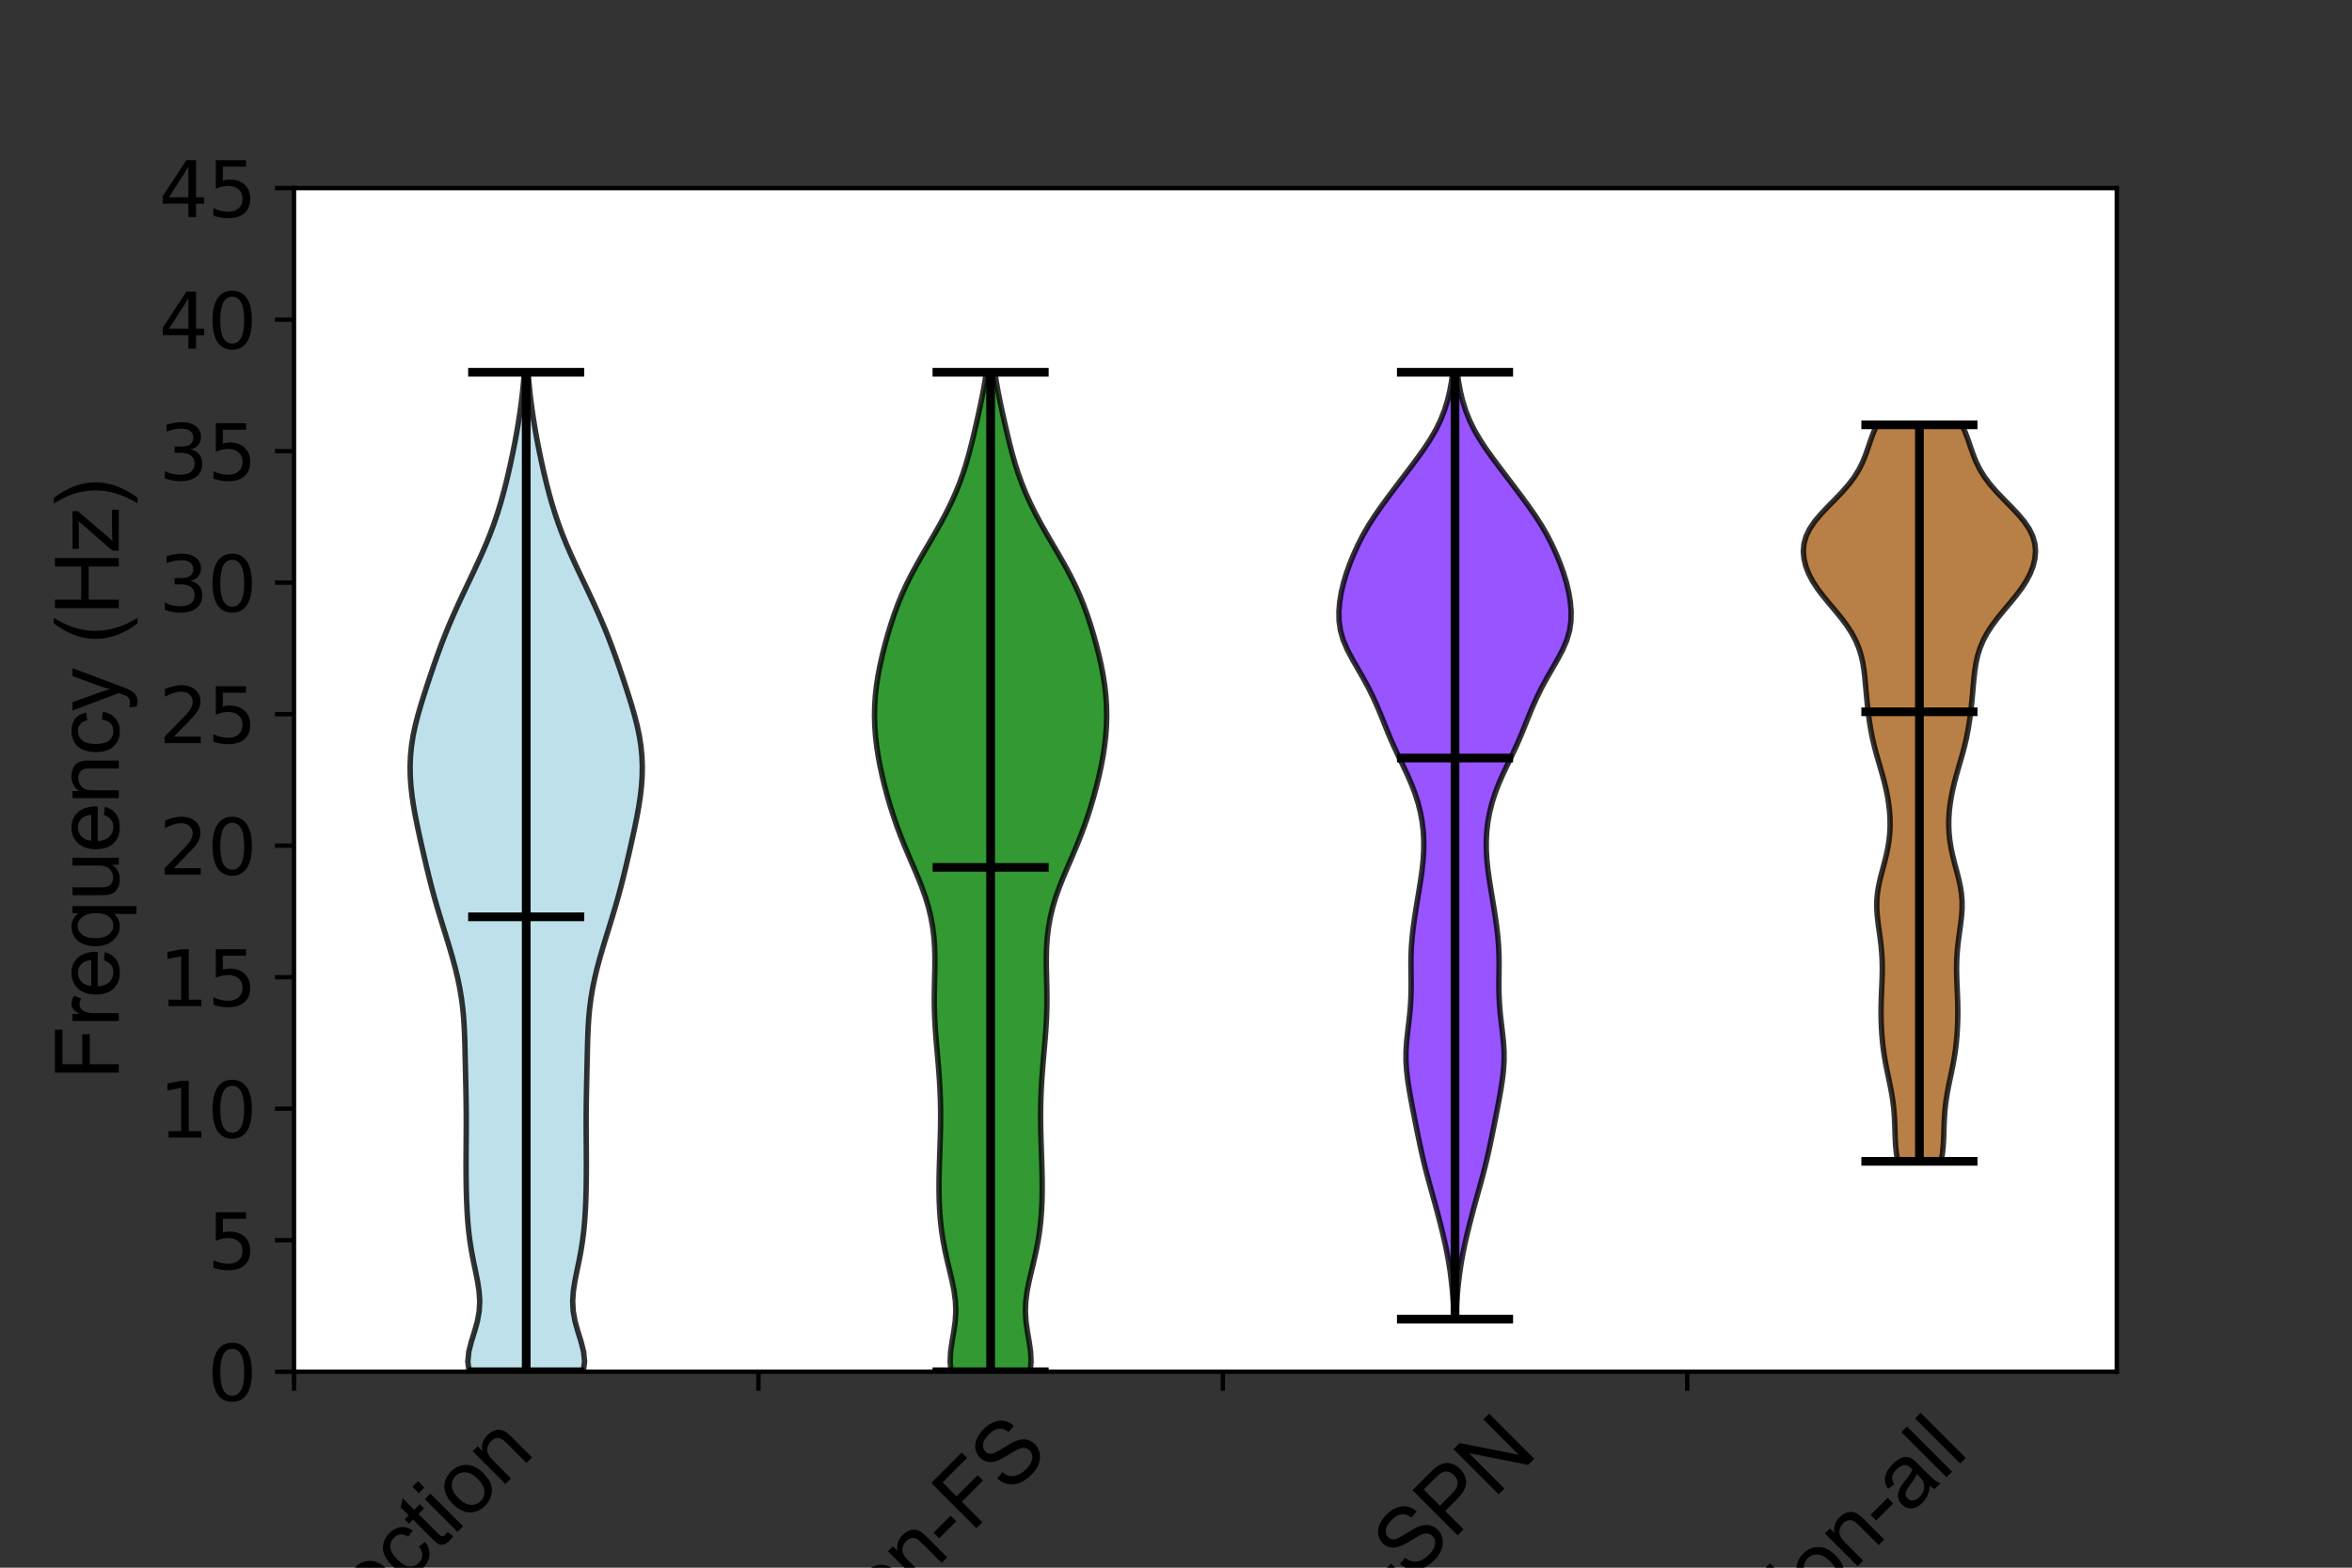 <?xml version="1.0" encoding="utf-8" standalone="no"?>
<!DOCTYPE svg PUBLIC "-//W3C//DTD SVG 1.1//EN"
  "http://www.w3.org/Graphics/SVG/1.1/DTD/svg11.dtd">
<svg xmlns:xlink="http://www.w3.org/1999/xlink" width="432pt" height="288pt" viewBox="0 0 432 288" xmlns="http://www.w3.org/2000/svg" version="1.1">
 <rect x="0" y="0" width="432" height="288" fill="#333333" stroke="none"/>
 <defs>
  <style type="text/css">*{stroke-linejoin: round; stroke-linecap: butt}</style>
 </defs>
 <g id="figure_1">
  <g id="patch_1">
   <path d="M 0 288 
L 432 288 
L 432 0 
L 0 0 
L 0 288 
z
" style="fill: none"/>
  </g>
  <g id="axes_1">
   <g id="patch_2">
    <path d="M 54 252 
L 388.8 252 
L 388.8 34.56 
L 54 34.56 
z
" style="fill: #ffffff"/>
   </g>
   <g id="PolyCollection_1">
    <defs>
     <path id="m5b87eb62f1" d="M 107.13 -36 
L 86.17 -36 
L 85.926 -37.855 
L 86.109 -39.709 
L 86.582 -41.564 
L 87.165 -43.419 
L 87.684 -45.274 
L 88.017 -47.128 
L 88.113 -48.983 
L 87.986 -50.838 
L 87.697 -52.692 
L 87.323 -54.547 
L 86.936 -56.402 
L 86.584 -58.256 
L 86.293 -60.111 
L 86.066 -61.966 
L 85.899 -63.821 
L 85.78 -65.675 
L 85.699 -67.53 
L 85.645 -69.385 
L 85.614 -71.239 
L 85.599 -73.094 
L 85.599 -74.949 
L 85.609 -76.804 
L 85.622 -78.658 
L 85.633 -80.513 
L 85.636 -82.368 
L 85.626 -84.222 
L 85.603 -86.077 
L 85.57 -87.932 
L 85.529 -89.787 
L 85.487 -91.641 
L 85.445 -93.496 
L 85.403 -95.351 
L 85.353 -97.205 
L 85.278 -99.06 
L 85.164 -100.915 
L 84.993 -102.769 
L 84.754 -104.624 
L 84.442 -106.479 
L 84.058 -108.334 
L 83.61 -110.188 
L 83.11 -112.043 
L 82.571 -113.898 
L 82.007 -115.752 
L 81.431 -117.607 
L 80.859 -119.462 
L 80.303 -121.317 
L 79.773 -123.171 
L 79.273 -125.026 
L 78.8 -126.881 
L 78.349 -128.735 
L 77.912 -130.59 
L 77.487 -132.445 
L 77.073 -134.299 
L 76.675 -136.154 
L 76.301 -138.009 
L 75.965 -139.864 
L 75.685 -141.718 
L 75.477 -143.573 
L 75.353 -145.428 
L 75.325 -147.282 
L 75.4 -149.137 
L 75.583 -150.992 
L 75.875 -152.847 
L 76.267 -154.701 
L 76.741 -156.556 
L 77.276 -158.411 
L 77.851 -160.265 
L 78.451 -162.12 
L 79.068 -163.975 
L 79.701 -165.829 
L 80.354 -167.684 
L 81.034 -169.539 
L 81.752 -171.394 
L 82.511 -173.248 
L 83.313 -175.103 
L 84.149 -176.958 
L 85.012 -178.812 
L 85.89 -180.667 
L 86.772 -182.522 
L 87.642 -184.377 
L 88.487 -186.231 
L 89.291 -188.086 
L 90.041 -189.941 
L 90.73 -191.795 
L 91.358 -193.65 
L 91.929 -195.505 
L 92.45 -197.36 
L 92.929 -199.214 
L 93.373 -201.069 
L 93.79 -202.924 
L 94.182 -204.778 
L 94.55 -206.633 
L 94.893 -208.488 
L 95.208 -210.342 
L 95.494 -212.197 
L 95.749 -214.052 
L 95.97 -215.907 
L 96.155 -217.761 
L 96.305 -219.616 
L 96.994 -219.616 
L 96.994 -219.616 
L 97.144 -217.761 
L 97.33 -215.907 
L 97.551 -214.052 
L 97.805 -212.197 
L 98.091 -210.342 
L 98.407 -208.488 
L 98.749 -206.633 
L 99.117 -204.778 
L 99.509 -202.924 
L 99.926 -201.069 
L 100.371 -199.214 
L 100.85 -197.36 
L 101.37 -195.505 
L 101.941 -193.65 
L 102.569 -191.795 
L 103.259 -189.941 
L 104.009 -188.086 
L 104.812 -186.231 
L 105.657 -184.377 
L 106.528 -182.522 
L 107.409 -180.667 
L 108.287 -178.812 
L 109.15 -176.958 
L 109.987 -175.103 
L 110.788 -173.248 
L 111.548 -171.394 
L 112.265 -169.539 
L 112.946 -167.684 
L 113.598 -165.829 
L 114.231 -163.975 
L 114.848 -162.12 
L 115.448 -160.265 
L 116.023 -158.411 
L 116.558 -156.556 
L 117.032 -154.701 
L 117.424 -152.847 
L 117.716 -150.992 
L 117.9 -149.137 
L 117.975 -147.282 
L 117.946 -145.428 
L 117.823 -143.573 
L 117.614 -141.718 
L 117.334 -139.864 
L 116.999 -138.009 
L 116.625 -136.154 
L 116.226 -134.299 
L 115.812 -132.445 
L 115.387 -130.59 
L 114.951 -128.735 
L 114.499 -126.881 
L 114.027 -125.026 
L 113.526 -123.171 
L 112.996 -121.317 
L 112.44 -119.462 
L 111.868 -117.607 
L 111.293 -115.752 
L 110.729 -113.898 
L 110.189 -112.043 
L 109.689 -110.188 
L 109.241 -108.334 
L 108.857 -106.479 
L 108.545 -104.624 
L 108.306 -102.769 
L 108.135 -100.915 
L 108.021 -99.06 
L 107.947 -97.205 
L 107.896 -95.351 
L 107.854 -93.496 
L 107.813 -91.641 
L 107.77 -89.787 
L 107.73 -87.932 
L 107.696 -86.077 
L 107.673 -84.222 
L 107.663 -82.368 
L 107.666 -80.513 
L 107.677 -78.658 
L 107.691 -76.804 
L 107.7 -74.949 
L 107.7 -73.094 
L 107.686 -71.239 
L 107.654 -69.385 
L 107.601 -67.53 
L 107.519 -65.675 
L 107.4 -63.821 
L 107.233 -61.966 
L 107.007 -60.111 
L 106.715 -58.256 
L 106.364 -56.402 
L 105.976 -54.547 
L 105.603 -52.692 
L 105.313 -50.838 
L 105.186 -48.983 
L 105.282 -47.128 
L 105.616 -45.274 
L 106.135 -43.419 
L 106.717 -41.564 
L 107.19 -39.709 
L 107.374 -37.855 
L 107.13 -36 
z
" style="stroke: #000000; stroke-opacity: 0.8"/>
    </defs>
    <g clip-path="url(#p53bfac8ab7)">
     <use xlink:href="#m5b87eb62f1" x="0" y="288" style="fill: #add8e6; fill-opacity: 0.8; stroke: #000000; stroke-opacity: 0.8"/>
    </g>
   </g>
   <g id="PolyCollection_2">
    <defs>
     <path id="m2268f3a652" d="M 189.198 -36 
L 174.7 -36 
L 174.517 -37.855 
L 174.606 -39.709 
L 174.873 -41.564 
L 175.194 -43.419 
L 175.451 -45.274 
L 175.559 -47.128 
L 175.484 -48.983 
L 175.238 -50.838 
L 174.866 -52.692 
L 174.429 -54.547 
L 173.983 -56.402 
L 173.571 -58.256 
L 173.218 -60.111 
L 172.936 -61.966 
L 172.726 -63.821 
L 172.585 -65.675 
L 172.503 -67.53 
L 172.471 -69.385 
L 172.479 -71.239 
L 172.515 -73.094 
L 172.569 -74.949 
L 172.632 -76.804 
L 172.693 -78.658 
L 172.741 -80.513 
L 172.766 -82.368 
L 172.761 -84.222 
L 172.721 -86.077 
L 172.646 -87.932 
L 172.537 -89.787 
L 172.401 -91.641 
L 172.246 -93.496 
L 172.084 -95.351 
L 171.926 -97.205 
L 171.788 -99.06 
L 171.683 -100.915 
L 171.621 -102.769 
L 171.604 -104.624 
L 171.625 -106.479 
L 171.667 -108.334 
L 171.707 -110.188 
L 171.716 -112.043 
L 171.67 -113.898 
L 171.544 -115.752 
L 171.322 -117.607 
L 170.99 -119.462 
L 170.542 -121.317 
L 169.982 -123.171 
L 169.322 -125.026 
L 168.584 -126.881 
L 167.797 -128.735 
L 166.996 -130.59 
L 166.211 -132.445 
L 165.464 -134.299 
L 164.767 -136.154 
L 164.123 -138.009 
L 163.531 -139.864 
L 162.988 -141.718 
L 162.491 -143.573 
L 162.041 -145.428 
L 161.639 -147.282 
L 161.293 -149.137 
L 161.011 -150.992 
L 160.802 -152.847 
L 160.671 -154.701 
L 160.624 -156.556 
L 160.663 -158.411 
L 160.787 -160.265 
L 160.997 -162.12 
L 161.287 -163.975 
L 161.646 -165.829 
L 162.065 -167.684 
L 162.534 -169.539 
L 163.048 -171.394 
L 163.609 -173.248 
L 164.225 -175.103 
L 164.905 -176.958 
L 165.663 -178.812 
L 166.508 -180.667 
L 167.439 -182.522 
L 168.447 -184.377 
L 169.508 -186.231 
L 170.594 -188.086 
L 171.674 -189.941 
L 172.722 -191.795 
L 173.715 -193.65 
L 174.637 -195.505 
L 175.478 -197.36 
L 176.23 -199.214 
L 176.897 -201.069 
L 177.486 -202.924 
L 178.011 -204.778 
L 178.489 -206.633 
L 178.936 -208.488 
L 179.365 -210.342 
L 179.779 -212.197 
L 180.177 -214.052 
L 180.549 -215.907 
L 180.884 -217.761 
L 181.17 -219.616 
L 182.728 -219.616 
L 182.728 -219.616 
L 183.014 -217.761 
L 183.349 -215.907 
L 183.721 -214.052 
L 184.119 -212.197 
L 184.533 -210.342 
L 184.962 -208.488 
L 185.409 -206.633 
L 185.887 -204.778 
L 186.412 -202.924 
L 187.001 -201.069 
L 187.668 -199.214 
L 188.421 -197.36 
L 189.261 -195.505 
L 190.183 -193.65 
L 191.176 -191.795 
L 192.224 -189.941 
L 193.304 -188.086 
L 194.39 -186.231 
L 195.452 -184.377 
L 196.459 -182.522 
L 197.39 -180.667 
L 198.235 -178.812 
L 198.993 -176.958 
L 199.673 -175.103 
L 200.289 -173.248 
L 200.85 -171.394 
L 201.364 -169.539 
L 201.833 -167.684 
L 202.252 -165.829 
L 202.611 -163.975 
L 202.901 -162.12 
L 203.111 -160.265 
L 203.236 -158.411 
L 203.274 -156.556 
L 203.227 -154.701 
L 203.096 -152.847 
L 202.887 -150.992 
L 202.605 -149.137 
L 202.259 -147.282 
L 201.857 -145.428 
L 201.407 -143.573 
L 200.91 -141.718 
L 200.367 -139.864 
L 199.775 -138.009 
L 199.131 -136.154 
L 198.434 -134.299 
L 197.687 -132.445 
L 196.902 -130.59 
L 196.101 -128.735 
L 195.315 -126.881 
L 194.576 -125.026 
L 193.916 -123.171 
L 193.356 -121.317 
L 192.909 -119.462 
L 192.576 -117.607 
L 192.354 -115.752 
L 192.228 -113.898 
L 192.182 -112.043 
L 192.191 -110.188 
L 192.231 -108.334 
L 192.273 -106.479 
L 192.294 -104.624 
L 192.277 -102.769 
L 192.215 -100.915 
L 192.11 -99.06 
L 191.972 -97.205 
L 191.815 -95.351 
L 191.652 -93.496 
L 191.497 -91.641 
L 191.361 -89.787 
L 191.252 -87.932 
L 191.177 -86.077 
L 191.137 -84.222 
L 191.132 -82.368 
L 191.158 -80.513 
L 191.205 -78.658 
L 191.266 -76.804 
L 191.329 -74.949 
L 191.384 -73.094 
L 191.419 -71.239 
L 191.427 -69.385 
L 191.395 -67.53 
L 191.313 -65.675 
L 191.172 -63.821 
L 190.962 -61.966 
L 190.68 -60.111 
L 190.327 -58.256 
L 189.915 -56.402 
L 189.469 -54.547 
L 189.032 -52.692 
L 188.66 -50.838 
L 188.414 -48.983 
L 188.339 -47.128 
L 188.447 -45.274 
L 188.704 -43.419 
L 189.025 -41.564 
L 189.292 -39.709 
L 189.381 -37.855 
L 189.198 -36 
z
" style="stroke: #000000; stroke-opacity: 0.8"/>
    </defs>
    <g clip-path="url(#p53bfac8ab7)">
     <use xlink:href="#m2268f3a652" x="0" y="288" style="fill: #008000; fill-opacity: 0.8; stroke: #000000; stroke-opacity: 0.8"/>
    </g>
   </g>
   <g id="PolyCollection_3">
    <defs>
     <path id="m855adacb74" d="M 267.405 -45.664 
L 267.092 -45.664 
L 267.009 -47.421 
L 266.899 -49.178 
L 266.755 -50.935 
L 266.574 -52.692 
L 266.35 -54.449 
L 266.078 -56.207 
L 265.756 -57.964 
L 265.387 -59.721 
L 264.98 -61.478 
L 264.543 -63.235 
L 264.085 -64.992 
L 263.611 -66.749 
L 263.124 -68.506 
L 262.633 -70.263 
L 262.153 -72.02 
L 261.699 -73.777 
L 261.279 -75.535 
L 260.889 -77.292 
L 260.52 -79.049 
L 260.163 -80.806 
L 259.813 -82.563 
L 259.471 -84.32 
L 259.14 -86.077 
L 258.83 -87.834 
L 258.558 -89.591 
L 258.352 -91.348 
L 258.241 -93.105 
L 258.246 -94.863 
L 258.358 -96.62 
L 258.544 -98.377 
L 258.756 -100.134 
L 258.949 -101.891 
L 259.091 -103.648 
L 259.17 -105.405 
L 259.192 -107.162 
L 259.177 -108.919 
L 259.157 -110.676 
L 259.17 -112.433 
L 259.244 -114.191 
L 259.387 -115.948 
L 259.59 -117.705 
L 259.836 -119.462 
L 260.108 -121.219 
L 260.395 -122.976 
L 260.685 -124.733 
L 260.964 -126.49 
L 261.208 -128.247 
L 261.394 -130.004 
L 261.5 -131.761 
L 261.511 -133.519 
L 261.417 -135.276 
L 261.21 -137.033 
L 260.885 -138.79 
L 260.441 -140.547 
L 259.877 -142.304 
L 259.2 -144.061 
L 258.428 -145.818 
L 257.595 -147.575 
L 256.746 -149.332 
L 255.927 -151.089 
L 255.162 -152.847 
L 254.444 -154.604 
L 253.741 -156.361 
L 253.012 -158.118 
L 252.223 -159.875 
L 251.355 -161.632 
L 250.405 -163.389 
L 249.397 -165.146 
L 248.387 -166.903 
L 247.461 -168.66 
L 246.712 -170.417 
L 246.204 -172.175 
L 245.952 -173.932 
L 245.924 -175.689 
L 246.072 -177.446 
L 246.363 -179.203 
L 246.778 -180.96 
L 247.308 -182.717 
L 247.941 -184.474 
L 248.661 -186.231 
L 249.466 -187.988 
L 250.367 -189.745 
L 251.382 -191.503 
L 252.513 -193.26 
L 253.739 -195.017 
L 255.025 -196.774 
L 256.342 -198.531 
L 257.671 -200.288 
L 259.003 -202.045 
L 260.315 -203.802 
L 261.572 -205.559 
L 262.728 -207.316 
L 263.744 -209.073 
L 264.599 -210.831 
L 265.295 -212.588 
L 265.846 -214.345 
L 266.273 -216.102 
L 266.595 -217.859 
L 266.831 -219.616 
L 267.666 -219.616 
L 267.666 -219.616 
L 267.901 -217.859 
L 268.224 -216.102 
L 268.651 -214.345 
L 269.202 -212.588 
L 269.898 -210.831 
L 270.753 -209.073 
L 271.769 -207.316 
L 272.925 -205.559 
L 274.182 -203.802 
L 275.494 -202.045 
L 276.826 -200.288 
L 278.155 -198.531 
L 279.472 -196.774 
L 280.758 -195.017 
L 281.983 -193.26 
L 283.114 -191.503 
L 284.13 -189.745 
L 285.031 -187.988 
L 285.836 -186.231 
L 286.556 -184.474 
L 287.189 -182.717 
L 287.719 -180.96 
L 288.134 -179.203 
L 288.424 -177.446 
L 288.573 -175.689 
L 288.545 -173.932 
L 288.293 -172.175 
L 287.785 -170.417 
L 287.036 -168.66 
L 286.11 -166.903 
L 285.1 -165.146 
L 284.092 -163.389 
L 283.142 -161.632 
L 282.274 -159.875 
L 281.485 -158.118 
L 280.756 -156.361 
L 280.053 -154.604 
L 279.335 -152.847 
L 278.57 -151.089 
L 277.751 -149.332 
L 276.902 -147.575 
L 276.069 -145.818 
L 275.296 -144.061 
L 274.62 -142.304 
L 274.056 -140.547 
L 273.612 -138.79 
L 273.287 -137.033 
L 273.08 -135.276 
L 272.986 -133.519 
L 272.997 -131.761 
L 273.103 -130.004 
L 273.289 -128.247 
L 273.533 -126.49 
L 273.812 -124.733 
L 274.102 -122.976 
L 274.389 -121.219 
L 274.661 -119.462 
L 274.907 -117.705 
L 275.11 -115.948 
L 275.253 -114.191 
L 275.326 -112.433 
L 275.34 -110.676 
L 275.32 -108.919 
L 275.305 -107.162 
L 275.326 -105.405 
L 275.406 -103.648 
L 275.548 -101.891 
L 275.741 -100.134 
L 275.953 -98.377 
L 276.139 -96.62 
L 276.251 -94.863 
L 276.255 -93.105 
L 276.145 -91.348 
L 275.939 -89.591 
L 275.667 -87.834 
L 275.357 -86.077 
L 275.026 -84.32 
L 274.684 -82.563 
L 274.334 -80.806 
L 273.977 -79.049 
L 273.608 -77.292 
L 273.218 -75.535 
L 272.797 -73.777 
L 272.343 -72.02 
L 271.864 -70.263 
L 271.373 -68.506 
L 270.886 -66.749 
L 270.412 -64.992 
L 269.954 -63.235 
L 269.517 -61.478 
L 269.11 -59.721 
L 268.741 -57.964 
L 268.419 -56.207 
L 268.147 -54.449 
L 267.923 -52.692 
L 267.742 -50.935 
L 267.598 -49.178 
L 267.488 -47.421 
L 267.405 -45.664 
z
" style="stroke: #000000; stroke-opacity: 0.8"/>
    </defs>
    <g clip-path="url(#p53bfac8ab7)">
     <use xlink:href="#m855adacb74" x="0" y="288" style="fill: #7f2aff; fill-opacity: 0.8; stroke: #000000; stroke-opacity: 0.8"/>
    </g>
   </g>
   <g id="PolyCollection_4">
    <defs>
     <path id="m2d14cc4c77" d="M 356.543 -74.656 
L 348.552 -74.656 
L 348.327 -76.023 
L 348.185 -77.389 
L 348.105 -78.756 
L 348.058 -80.123 
L 348.016 -81.489 
L 347.951 -82.856 
L 347.845 -84.222 
L 347.688 -85.589 
L 347.478 -86.956 
L 347.225 -88.322 
L 346.943 -89.689 
L 346.654 -91.056 
L 346.378 -92.422 
L 346.134 -93.789 
L 345.929 -95.155 
L 345.769 -96.522 
L 345.649 -97.889 
L 345.567 -99.255 
L 345.517 -100.622 
L 345.499 -101.989 
L 345.511 -103.355 
L 345.548 -104.722 
L 345.604 -106.088 
L 345.662 -107.455 
L 345.708 -108.822 
L 345.724 -110.188 
L 345.699 -111.555 
L 345.625 -112.922 
L 345.502 -114.288 
L 345.337 -115.655 
L 345.148 -117.021 
L 344.959 -118.388 
L 344.804 -119.755 
L 344.714 -121.121 
L 344.719 -122.488 
L 344.831 -123.855 
L 345.047 -125.221 
L 345.348 -126.588 
L 345.701 -127.954 
L 346.068 -129.321 
L 346.414 -130.688 
L 346.711 -132.054 
L 346.94 -133.421 
L 347.091 -134.788 
L 347.162 -136.154 
L 347.153 -137.521 
L 347.069 -138.887 
L 346.915 -140.254 
L 346.697 -141.621 
L 346.422 -142.987 
L 346.095 -144.354 
L 345.728 -145.721 
L 345.336 -147.087 
L 344.936 -148.454 
L 344.55 -149.82 
L 344.195 -151.187 
L 343.883 -152.554 
L 343.617 -153.92 
L 343.394 -155.287 
L 343.204 -156.654 
L 343.042 -158.02 
L 342.9 -159.387 
L 342.774 -160.753 
L 342.654 -162.12 
L 342.527 -163.487 
L 342.37 -164.853 
L 342.153 -166.22 
L 341.847 -167.587 
L 341.42 -168.953 
L 340.849 -170.32 
L 340.122 -171.686 
L 339.24 -173.053 
L 338.223 -174.42 
L 337.11 -175.786 
L 335.96 -177.153 
L 334.838 -178.52 
L 333.807 -179.886 
L 332.918 -181.253 
L 332.202 -182.619 
L 331.673 -183.986 
L 331.342 -185.353 
L 331.223 -186.719 
L 331.34 -188.086 
L 331.718 -189.453 
L 332.374 -190.819 
L 333.297 -192.186 
L 334.442 -193.552 
L 335.736 -194.919 
L 337.082 -196.286 
L 338.389 -197.652 
L 339.579 -199.019 
L 340.604 -200.386 
L 341.448 -201.752 
L 342.125 -203.119 
L 342.674 -204.485 
L 343.151 -205.852 
L 343.617 -207.219 
L 344.132 -208.585 
L 344.743 -209.952 
L 360.353 -209.952 
L 360.353 -209.952 
L 360.963 -208.585 
L 361.479 -207.219 
L 361.945 -205.852 
L 362.421 -204.485 
L 362.971 -203.119 
L 363.648 -201.752 
L 364.492 -200.386 
L 365.517 -199.019 
L 366.706 -197.652 
L 368.013 -196.286 
L 369.36 -194.919 
L 370.653 -193.552 
L 371.799 -192.186 
L 372.721 -190.819 
L 373.377 -189.453 
L 373.756 -188.086 
L 373.873 -186.719 
L 373.754 -185.353 
L 373.423 -183.986 
L 372.894 -182.619 
L 372.177 -181.253 
L 371.288 -179.886 
L 370.258 -178.52 
L 369.136 -177.153 
L 367.985 -175.786 
L 366.873 -174.42 
L 365.855 -173.053 
L 364.973 -171.686 
L 364.246 -170.32 
L 363.676 -168.953 
L 363.249 -167.587 
L 362.942 -166.22 
L 362.726 -164.853 
L 362.569 -163.487 
L 362.441 -162.12 
L 362.322 -160.753 
L 362.196 -159.387 
L 362.054 -158.02 
L 361.891 -156.654 
L 361.702 -155.287 
L 361.478 -153.92 
L 361.213 -152.554 
L 360.901 -151.187 
L 360.546 -149.82 
L 360.159 -148.454 
L 359.76 -147.087 
L 359.367 -145.721 
L 359 -144.354 
L 358.674 -142.987 
L 358.398 -141.621 
L 358.18 -140.254 
L 358.027 -138.887 
L 357.943 -137.521 
L 357.934 -136.154 
L 358.004 -134.788 
L 358.156 -133.421 
L 358.385 -132.054 
L 358.682 -130.688 
L 359.027 -129.321 
L 359.394 -127.954 
L 359.747 -126.588 
L 360.048 -125.221 
L 360.265 -123.855 
L 360.377 -122.488 
L 360.381 -121.121 
L 360.292 -119.755 
L 360.136 -118.388 
L 359.948 -117.021 
L 359.759 -115.655 
L 359.594 -114.288 
L 359.471 -112.922 
L 359.396 -111.555 
L 359.371 -110.188 
L 359.388 -108.822 
L 359.433 -107.455 
L 359.492 -106.088 
L 359.547 -104.722 
L 359.585 -103.355 
L 359.597 -101.989 
L 359.579 -100.622 
L 359.529 -99.255 
L 359.446 -97.889 
L 359.327 -96.522 
L 359.166 -95.155 
L 358.962 -93.789 
L 358.717 -92.422 
L 358.442 -91.056 
L 358.152 -89.689 
L 357.871 -88.322 
L 357.617 -86.956 
L 357.408 -85.589 
L 357.25 -84.222 
L 357.145 -82.856 
L 357.08 -81.489 
L 357.037 -80.123 
L 356.991 -78.756 
L 356.91 -77.389 
L 356.768 -76.023 
L 356.543 -74.656 
z
" style="stroke: #000000; stroke-opacity: 0.8"/>
    </defs>
    <g clip-path="url(#p53bfac8ab7)">
     <use xlink:href="#m2d14cc4c77" x="0" y="288" style="fill: #a6611a; fill-opacity: 0.8; stroke: #000000; stroke-opacity: 0.8"/>
    </g>
   </g>
   <g id="matplotlib.axis_1">
    <g id="xtick_1">
     <g id="line2d_1">
      <defs>
       <path id="m5d13f789c8" d="M 0 0 
L 0 3.5 
" style="stroke: #000000; stroke-width: 0.8"/>
      </defs>
      <g>
       <use xlink:href="#m5d13f789c8" x="54" y="252" style="stroke: #000000; stroke-width: 0.8"/>
      </g>
     </g>
     <g id="text_1">
      <!-- current_injection -->
      <g transform="translate(15.355 350.105)rotate(-45)scale(0.16 -0.16)">
       <defs>
        <path id="ArialMT-63" d="M 2588 1216 
L 3141 1144 
Q 3050 572 2676 248 
Q 2303 -75 1759 -75 
Q 1078 -75 664 370 
Q 250 816 250 1647 
Q 250 2184 428 2587 
Q 606 2991 970 3192 
Q 1334 3394 1763 3394 
Q 2303 3394 2647 3120 
Q 2991 2847 3088 2344 
L 2541 2259 
Q 2463 2594 2264 2762 
Q 2066 2931 1784 2931 
Q 1359 2931 1093 2626 
Q 828 2322 828 1663 
Q 828 994 1084 691 
Q 1341 388 1753 388 
Q 2084 388 2306 591 
Q 2528 794 2588 1216 
z
" transform="scale(0.016)"/>
        <path id="ArialMT-75" d="M 2597 0 
L 2597 488 
Q 2209 -75 1544 -75 
Q 1250 -75 995 37 
Q 741 150 617 320 
Q 494 491 444 738 
Q 409 903 409 1263 
L 409 3319 
L 972 3319 
L 972 1478 
Q 972 1038 1006 884 
Q 1059 663 1231 536 
Q 1403 409 1656 409 
Q 1909 409 2131 539 
Q 2353 669 2445 892 
Q 2538 1116 2538 1541 
L 2538 3319 
L 3100 3319 
L 3100 0 
L 2597 0 
z
" transform="scale(0.016)"/>
        <path id="ArialMT-72" d="M 416 0 
L 416 3319 
L 922 3319 
L 922 2816 
Q 1116 3169 1280 3281 
Q 1444 3394 1641 3394 
Q 1925 3394 2219 3213 
L 2025 2691 
Q 1819 2813 1613 2813 
Q 1428 2813 1281 2702 
Q 1134 2591 1072 2394 
Q 978 2094 978 1738 
L 978 0 
L 416 0 
z
" transform="scale(0.016)"/>
        <path id="ArialMT-65" d="M 2694 1069 
L 3275 997 
Q 3138 488 2766 206 
Q 2394 -75 1816 -75 
Q 1088 -75 661 373 
Q 234 822 234 1631 
Q 234 2469 665 2931 
Q 1097 3394 1784 3394 
Q 2450 3394 2872 2941 
Q 3294 2488 3294 1666 
Q 3294 1616 3291 1516 
L 816 1516 
Q 847 969 1125 678 
Q 1403 388 1819 388 
Q 2128 388 2347 550 
Q 2566 713 2694 1069 
z
M 847 1978 
L 2700 1978 
Q 2663 2397 2488 2606 
Q 2219 2931 1791 2931 
Q 1403 2931 1139 2672 
Q 875 2413 847 1978 
z
" transform="scale(0.016)"/>
        <path id="ArialMT-6e" d="M 422 0 
L 422 3319 
L 928 3319 
L 928 2847 
Q 1294 3394 1984 3394 
Q 2284 3394 2536 3286 
Q 2788 3178 2913 3003 
Q 3038 2828 3088 2588 
Q 3119 2431 3119 2041 
L 3119 0 
L 2556 0 
L 2556 2019 
Q 2556 2363 2490 2533 
Q 2425 2703 2258 2804 
Q 2091 2906 1866 2906 
Q 1506 2906 1245 2678 
Q 984 2450 984 1813 
L 984 0 
L 422 0 
z
" transform="scale(0.016)"/>
        <path id="ArialMT-74" d="M 1650 503 
L 1731 6 
Q 1494 -44 1306 -44 
Q 1000 -44 831 53 
Q 663 150 594 308 
Q 525 466 525 972 
L 525 2881 
L 113 2881 
L 113 3319 
L 525 3319 
L 525 4141 
L 1084 4478 
L 1084 3319 
L 1650 3319 
L 1650 2881 
L 1084 2881 
L 1084 941 
Q 1084 700 1114 631 
Q 1144 563 1211 522 
Q 1278 481 1403 481 
Q 1497 481 1650 503 
z
" transform="scale(0.016)"/>
        <path id="ArialMT-5f" d="M -97 -1272 
L -97 -866 
L 3631 -866 
L 3631 -1272 
L -97 -1272 
z
" transform="scale(0.016)"/>
        <path id="ArialMT-69" d="M 425 3934 
L 425 4581 
L 988 4581 
L 988 3934 
L 425 3934 
z
M 425 0 
L 425 3319 
L 988 3319 
L 988 0 
L 425 0 
z
" transform="scale(0.016)"/>
        <path id="ArialMT-6a" d="M 419 3928 
L 419 4581 
L 981 4581 
L 981 3928 
L 419 3928 
z
M -294 -1288 
L -188 -809 
Q -19 -853 78 -853 
Q 250 -853 334 -739 
Q 419 -625 419 -169 
L 419 3319 
L 981 3319 
L 981 -181 
Q 981 -794 822 -1034 
Q 619 -1347 147 -1347 
Q -81 -1347 -294 -1288 
z
" transform="scale(0.016)"/>
        <path id="ArialMT-6f" d="M 213 1659 
Q 213 2581 725 3025 
Q 1153 3394 1769 3394 
Q 2453 3394 2887 2945 
Q 3322 2497 3322 1706 
Q 3322 1066 3130 698 
Q 2938 331 2570 128 
Q 2203 -75 1769 -75 
Q 1072 -75 642 372 
Q 213 819 213 1659 
z
M 791 1659 
Q 791 1022 1069 705 
Q 1347 388 1769 388 
Q 2188 388 2466 706 
Q 2744 1025 2744 1678 
Q 2744 2294 2464 2611 
Q 2184 2928 1769 2928 
Q 1347 2928 1069 2612 
Q 791 2297 791 1659 
z
" transform="scale(0.016)"/>
       </defs>
       <use xlink:href="#ArialMT-63"/>
       <use xlink:href="#ArialMT-75" x="50"/>
       <use xlink:href="#ArialMT-72" x="105.615"/>
       <use xlink:href="#ArialMT-72" x="138.916"/>
       <use xlink:href="#ArialMT-65" x="172.217"/>
       <use xlink:href="#ArialMT-6e" x="227.832"/>
       <use xlink:href="#ArialMT-74" x="283.447"/>
       <use xlink:href="#ArialMT-5f" x="311.23"/>
       <use xlink:href="#ArialMT-69" x="366.846"/>
       <use xlink:href="#ArialMT-6e" x="389.062"/>
       <use xlink:href="#ArialMT-6a" x="444.678"/>
       <use xlink:href="#ArialMT-65" x="466.895"/>
       <use xlink:href="#ArialMT-63" x="522.51"/>
       <use xlink:href="#ArialMT-74" x="572.51"/>
       <use xlink:href="#ArialMT-69" x="600.293"/>
       <use xlink:href="#ArialMT-6f" x="622.51"/>
       <use xlink:href="#ArialMT-6e" x="678.125"/>
      </g>
     </g>
    </g>
    <g id="xtick_2">
     <g id="line2d_2">
      <g>
       <use xlink:href="#m5d13f789c8" x="139.299" y="252" style="stroke: #000000; stroke-width: 0.8"/>
      </g>
     </g>
     <g id="text_2">
      <!-- current_injection-FS -->
      <g transform="translate(91.611 368.467)rotate(-45)scale(0.16 -0.16)">
       <defs>
        <path id="ArialMT-2d" d="M 203 1375 
L 203 1941 
L 1931 1941 
L 1931 1375 
L 203 1375 
z
" transform="scale(0.016)"/>
        <path id="ArialMT-46" d="M 525 0 
L 525 4581 
L 3616 4581 
L 3616 4041 
L 1131 4041 
L 1131 2622 
L 3281 2622 
L 3281 2081 
L 1131 2081 
L 1131 0 
L 525 0 
z
" transform="scale(0.016)"/>
        <path id="ArialMT-53" d="M 288 1472 
L 859 1522 
Q 900 1178 1048 958 
Q 1197 738 1509 602 
Q 1822 466 2213 466 
Q 2559 466 2825 569 
Q 3091 672 3220 851 
Q 3350 1031 3350 1244 
Q 3350 1459 3225 1620 
Q 3100 1781 2813 1891 
Q 2628 1963 1997 2114 
Q 1366 2266 1113 2400 
Q 784 2572 623 2826 
Q 463 3081 463 3397 
Q 463 3744 659 4045 
Q 856 4347 1234 4503 
Q 1613 4659 2075 4659 
Q 2584 4659 2973 4495 
Q 3363 4331 3572 4012 
Q 3781 3694 3797 3291 
L 3216 3247 
Q 3169 3681 2898 3903 
Q 2628 4125 2100 4125 
Q 1550 4125 1298 3923 
Q 1047 3722 1047 3438 
Q 1047 3191 1225 3031 
Q 1400 2872 2139 2705 
Q 2878 2538 3153 2413 
Q 3553 2228 3743 1945 
Q 3934 1663 3934 1294 
Q 3934 928 3725 604 
Q 3516 281 3123 101 
Q 2731 -78 2241 -78 
Q 1619 -78 1198 103 
Q 778 284 539 648 
Q 300 1013 288 1472 
z
" transform="scale(0.016)"/>
       </defs>
       <use xlink:href="#ArialMT-63"/>
       <use xlink:href="#ArialMT-75" x="50"/>
       <use xlink:href="#ArialMT-72" x="105.615"/>
       <use xlink:href="#ArialMT-72" x="138.916"/>
       <use xlink:href="#ArialMT-65" x="172.217"/>
       <use xlink:href="#ArialMT-6e" x="227.832"/>
       <use xlink:href="#ArialMT-74" x="283.447"/>
       <use xlink:href="#ArialMT-5f" x="311.23"/>
       <use xlink:href="#ArialMT-69" x="366.846"/>
       <use xlink:href="#ArialMT-6e" x="389.062"/>
       <use xlink:href="#ArialMT-6a" x="444.678"/>
       <use xlink:href="#ArialMT-65" x="466.895"/>
       <use xlink:href="#ArialMT-63" x="522.51"/>
       <use xlink:href="#ArialMT-74" x="572.51"/>
       <use xlink:href="#ArialMT-69" x="600.293"/>
       <use xlink:href="#ArialMT-6f" x="622.51"/>
       <use xlink:href="#ArialMT-6e" x="678.125"/>
       <use xlink:href="#ArialMT-2d" x="733.74"/>
       <use xlink:href="#ArialMT-46" x="767.041"/>
       <use xlink:href="#ArialMT-53" x="828.125"/>
      </g>
     </g>
    </g>
    <g id="xtick_3">
     <g id="line2d_3">
      <g>
       <use xlink:href="#m5d13f789c8" x="224.599" y="252" style="stroke: #000000; stroke-width: 0.8"/>
      </g>
     </g>
     <g id="text_3">
      <!-- current_injection-SPN -->
      <g transform="translate(172.507 377.274)rotate(-45)scale(0.16 -0.16)">
       <defs>
        <path id="ArialMT-50" d="M 494 0 
L 494 4581 
L 2222 4581 
Q 2678 4581 2919 4538 
Q 3256 4481 3484 4323 
Q 3713 4166 3852 3881 
Q 3991 3597 3991 3256 
Q 3991 2672 3619 2267 
Q 3247 1863 2275 1863 
L 1100 1863 
L 1100 0 
L 494 0 
z
M 1100 2403 
L 2284 2403 
Q 2872 2403 3119 2622 
Q 3366 2841 3366 3238 
Q 3366 3525 3220 3729 
Q 3075 3934 2838 4000 
Q 2684 4041 2272 4041 
L 1100 4041 
L 1100 2403 
z
" transform="scale(0.016)"/>
        <path id="ArialMT-4e" d="M 488 0 
L 488 4581 
L 1109 4581 
L 3516 984 
L 3516 4581 
L 4097 4581 
L 4097 0 
L 3475 0 
L 1069 3600 
L 1069 0 
L 488 0 
z
" transform="scale(0.016)"/>
       </defs>
       <use xlink:href="#ArialMT-63"/>
       <use xlink:href="#ArialMT-75" x="50"/>
       <use xlink:href="#ArialMT-72" x="105.615"/>
       <use xlink:href="#ArialMT-72" x="138.916"/>
       <use xlink:href="#ArialMT-65" x="172.217"/>
       <use xlink:href="#ArialMT-6e" x="227.832"/>
       <use xlink:href="#ArialMT-74" x="283.447"/>
       <use xlink:href="#ArialMT-5f" x="311.23"/>
       <use xlink:href="#ArialMT-69" x="366.846"/>
       <use xlink:href="#ArialMT-6e" x="389.062"/>
       <use xlink:href="#ArialMT-6a" x="444.678"/>
       <use xlink:href="#ArialMT-65" x="466.895"/>
       <use xlink:href="#ArialMT-63" x="522.51"/>
       <use xlink:href="#ArialMT-74" x="572.51"/>
       <use xlink:href="#ArialMT-69" x="600.293"/>
       <use xlink:href="#ArialMT-6f" x="622.51"/>
       <use xlink:href="#ArialMT-6e" x="678.125"/>
       <use xlink:href="#ArialMT-2d" x="733.74"/>
       <use xlink:href="#ArialMT-53" x="767.041"/>
       <use xlink:href="#ArialMT-50" x="833.74"/>
       <use xlink:href="#ArialMT-4e" x="900.439"/>
      </g>
     </g>
    </g>
    <g id="xtick_4">
     <g id="line2d_4">
      <g>
       <use xlink:href="#m5d13f789c8" x="309.898" y="252" style="stroke: #000000; stroke-width: 0.8"/>
      </g>
     </g>
     <g id="text_4">
      <!-- current_injection-all -->
      <g transform="translate(263.71 365.192)rotate(-45)scale(0.16 -0.16)">
       <defs>
        <path id="ArialMT-61" d="M 2588 409 
Q 2275 144 1986 34 
Q 1697 -75 1366 -75 
Q 819 -75 525 192 
Q 231 459 231 875 
Q 231 1119 342 1320 
Q 453 1522 633 1644 
Q 813 1766 1038 1828 
Q 1203 1872 1538 1913 
Q 2219 1994 2541 2106 
Q 2544 2222 2544 2253 
Q 2544 2597 2384 2738 
Q 2169 2928 1744 2928 
Q 1347 2928 1158 2789 
Q 969 2650 878 2297 
L 328 2372 
Q 403 2725 575 2942 
Q 747 3159 1072 3276 
Q 1397 3394 1825 3394 
Q 2250 3394 2515 3294 
Q 2781 3194 2906 3042 
Q 3031 2891 3081 2659 
Q 3109 2516 3109 2141 
L 3109 1391 
Q 3109 606 3145 398 
Q 3181 191 3288 0 
L 2700 0 
Q 2613 175 2588 409 
z
M 2541 1666 
Q 2234 1541 1622 1453 
Q 1275 1403 1131 1340 
Q 988 1278 909 1158 
Q 831 1038 831 891 
Q 831 666 1001 516 
Q 1172 366 1500 366 
Q 1825 366 2078 508 
Q 2331 650 2450 897 
Q 2541 1088 2541 1459 
L 2541 1666 
z
" transform="scale(0.016)"/>
        <path id="ArialMT-6c" d="M 409 0 
L 409 4581 
L 972 4581 
L 972 0 
L 409 0 
z
" transform="scale(0.016)"/>
       </defs>
       <use xlink:href="#ArialMT-63"/>
       <use xlink:href="#ArialMT-75" x="50"/>
       <use xlink:href="#ArialMT-72" x="105.615"/>
       <use xlink:href="#ArialMT-72" x="138.916"/>
       <use xlink:href="#ArialMT-65" x="172.217"/>
       <use xlink:href="#ArialMT-6e" x="227.832"/>
       <use xlink:href="#ArialMT-74" x="283.447"/>
       <use xlink:href="#ArialMT-5f" x="311.23"/>
       <use xlink:href="#ArialMT-69" x="366.846"/>
       <use xlink:href="#ArialMT-6e" x="389.062"/>
       <use xlink:href="#ArialMT-6a" x="444.678"/>
       <use xlink:href="#ArialMT-65" x="466.895"/>
       <use xlink:href="#ArialMT-63" x="522.51"/>
       <use xlink:href="#ArialMT-74" x="572.51"/>
       <use xlink:href="#ArialMT-69" x="600.293"/>
       <use xlink:href="#ArialMT-6f" x="622.51"/>
       <use xlink:href="#ArialMT-6e" x="678.125"/>
       <use xlink:href="#ArialMT-2d" x="733.74"/>
       <use xlink:href="#ArialMT-61" x="767.041"/>
       <use xlink:href="#ArialMT-6c" x="822.656"/>
       <use xlink:href="#ArialMT-6c" x="844.873"/>
      </g>
     </g>
    </g>
   </g>
   <g id="matplotlib.axis_2">
    <g id="ytick_1">
     <g id="line2d_5">
      <defs>
       <path id="m71243d032c" d="M 0 0 
L -3.5 0 
" style="stroke: #000000; stroke-width: 0.8"/>
      </defs>
      <g>
       <use xlink:href="#m71243d032c" x="54" y="252" style="stroke: #000000; stroke-width: 0.8"/>
      </g>
     </g>
     <g id="text_5">
      <!-- 0 -->
      <g transform="translate(38.093 257.319)scale(0.14 -0.14)">
       <defs>
        <path id="DejaVuSans-30" d="M 2034 4250 
Q 1547 4250 1301 3770 
Q 1056 3291 1056 2328 
Q 1056 1369 1301 889 
Q 1547 409 2034 409 
Q 2525 409 2770 889 
Q 3016 1369 3016 2328 
Q 3016 3291 2770 3770 
Q 2525 4250 2034 4250 
z
M 2034 4750 
Q 2819 4750 3233 4129 
Q 3647 3509 3647 2328 
Q 3647 1150 3233 529 
Q 2819 -91 2034 -91 
Q 1250 -91 836 529 
Q 422 1150 422 2328 
Q 422 3509 836 4129 
Q 1250 4750 2034 4750 
z
" transform="scale(0.016)"/>
       </defs>
       <use xlink:href="#DejaVuSans-30"/>
      </g>
     </g>
    </g>
    <g id="ytick_2">
     <g id="line2d_6">
      <g>
       <use xlink:href="#m71243d032c" x="54" y="227.84" style="stroke: #000000; stroke-width: 0.8"/>
      </g>
     </g>
     <g id="text_6">
      <!-- 5 -->
      <g transform="translate(38.093 233.159)scale(0.14 -0.14)">
       <defs>
        <path id="DejaVuSans-35" d="M 691 4666 
L 3169 4666 
L 3169 4134 
L 1269 4134 
L 1269 2991 
Q 1406 3038 1543 3061 
Q 1681 3084 1819 3084 
Q 2600 3084 3056 2656 
Q 3513 2228 3513 1497 
Q 3513 744 3044 326 
Q 2575 -91 1722 -91 
Q 1428 -91 1123 -41 
Q 819 9 494 109 
L 494 744 
Q 775 591 1075 516 
Q 1375 441 1709 441 
Q 2250 441 2565 725 
Q 2881 1009 2881 1497 
Q 2881 1984 2565 2268 
Q 2250 2553 1709 2553 
Q 1456 2553 1204 2497 
Q 953 2441 691 2322 
L 691 4666 
z
" transform="scale(0.016)"/>
       </defs>
       <use xlink:href="#DejaVuSans-35"/>
      </g>
     </g>
    </g>
    <g id="ytick_3">
     <g id="line2d_7">
      <g>
       <use xlink:href="#m71243d032c" x="54" y="203.68" style="stroke: #000000; stroke-width: 0.8"/>
      </g>
     </g>
     <g id="text_7">
      <!-- 10 -->
      <g transform="translate(29.185 208.999)scale(0.14 -0.14)">
       <defs>
        <path id="DejaVuSans-31" d="M 794 531 
L 1825 531 
L 1825 4091 
L 703 3866 
L 703 4441 
L 1819 4666 
L 2450 4666 
L 2450 531 
L 3481 531 
L 3481 0 
L 794 0 
L 794 531 
z
" transform="scale(0.016)"/>
       </defs>
       <use xlink:href="#DejaVuSans-31"/>
       <use xlink:href="#DejaVuSans-30" x="63.623"/>
      </g>
     </g>
    </g>
    <g id="ytick_4">
     <g id="line2d_8">
      <g>
       <use xlink:href="#m71243d032c" x="54" y="179.52" style="stroke: #000000; stroke-width: 0.8"/>
      </g>
     </g>
     <g id="text_8">
      <!-- 15 -->
      <g transform="translate(29.185 184.839)scale(0.14 -0.14)">
       <use xlink:href="#DejaVuSans-31"/>
       <use xlink:href="#DejaVuSans-35" x="63.623"/>
      </g>
     </g>
    </g>
    <g id="ytick_5">
     <g id="line2d_9">
      <g>
       <use xlink:href="#m71243d032c" x="54" y="155.36" style="stroke: #000000; stroke-width: 0.8"/>
      </g>
     </g>
     <g id="text_9">
      <!-- 20 -->
      <g transform="translate(29.185 160.679)scale(0.14 -0.14)">
       <defs>
        <path id="DejaVuSans-32" d="M 1228 531 
L 3431 531 
L 3431 0 
L 469 0 
L 469 531 
Q 828 903 1448 1529 
Q 2069 2156 2228 2338 
Q 2531 2678 2651 2914 
Q 2772 3150 2772 3378 
Q 2772 3750 2511 3984 
Q 2250 4219 1831 4219 
Q 1534 4219 1204 4116 
Q 875 4013 500 3803 
L 500 4441 
Q 881 4594 1212 4672 
Q 1544 4750 1819 4750 
Q 2544 4750 2975 4387 
Q 3406 4025 3406 3419 
Q 3406 3131 3298 2873 
Q 3191 2616 2906 2266 
Q 2828 2175 2409 1742 
Q 1991 1309 1228 531 
z
" transform="scale(0.016)"/>
       </defs>
       <use xlink:href="#DejaVuSans-32"/>
       <use xlink:href="#DejaVuSans-30" x="63.623"/>
      </g>
     </g>
    </g>
    <g id="ytick_6">
     <g id="line2d_10">
      <g>
       <use xlink:href="#m71243d032c" x="54" y="131.2" style="stroke: #000000; stroke-width: 0.8"/>
      </g>
     </g>
     <g id="text_10">
      <!-- 25 -->
      <g transform="translate(29.185 136.519)scale(0.14 -0.14)">
       <use xlink:href="#DejaVuSans-32"/>
       <use xlink:href="#DejaVuSans-35" x="63.623"/>
      </g>
     </g>
    </g>
    <g id="ytick_7">
     <g id="line2d_11">
      <g>
       <use xlink:href="#m71243d032c" x="54" y="107.04" style="stroke: #000000; stroke-width: 0.8"/>
      </g>
     </g>
     <g id="text_11">
      <!-- 30 -->
      <g transform="translate(29.185 112.359)scale(0.14 -0.14)">
       <defs>
        <path id="DejaVuSans-33" d="M 2597 2516 
Q 3050 2419 3304 2112 
Q 3559 1806 3559 1356 
Q 3559 666 3084 287 
Q 2609 -91 1734 -91 
Q 1441 -91 1130 -33 
Q 819 25 488 141 
L 488 750 
Q 750 597 1062 519 
Q 1375 441 1716 441 
Q 2309 441 2620 675 
Q 2931 909 2931 1356 
Q 2931 1769 2642 2001 
Q 2353 2234 1838 2234 
L 1294 2234 
L 1294 2753 
L 1863 2753 
Q 2328 2753 2575 2939 
Q 2822 3125 2822 3475 
Q 2822 3834 2567 4026 
Q 2313 4219 1838 4219 
Q 1578 4219 1281 4162 
Q 984 4106 628 3988 
L 628 4550 
Q 988 4650 1302 4700 
Q 1616 4750 1894 4750 
Q 2613 4750 3031 4423 
Q 3450 4097 3450 3541 
Q 3450 3153 3228 2886 
Q 3006 2619 2597 2516 
z
" transform="scale(0.016)"/>
       </defs>
       <use xlink:href="#DejaVuSans-33"/>
       <use xlink:href="#DejaVuSans-30" x="63.623"/>
      </g>
     </g>
    </g>
    <g id="ytick_8">
     <g id="line2d_12">
      <g>
       <use xlink:href="#m71243d032c" x="54" y="82.88" style="stroke: #000000; stroke-width: 0.8"/>
      </g>
     </g>
     <g id="text_12">
      <!-- 35 -->
      <g transform="translate(29.185 88.199)scale(0.14 -0.14)">
       <use xlink:href="#DejaVuSans-33"/>
       <use xlink:href="#DejaVuSans-35" x="63.623"/>
      </g>
     </g>
    </g>
    <g id="ytick_9">
     <g id="line2d_13">
      <g>
       <use xlink:href="#m71243d032c" x="54" y="58.72" style="stroke: #000000; stroke-width: 0.8"/>
      </g>
     </g>
     <g id="text_13">
      <!-- 40 -->
      <g transform="translate(29.185 64.039)scale(0.14 -0.14)">
       <defs>
        <path id="DejaVuSans-34" d="M 2419 4116 
L 825 1625 
L 2419 1625 
L 2419 4116 
z
M 2253 4666 
L 3047 4666 
L 3047 1625 
L 3713 1625 
L 3713 1100 
L 3047 1100 
L 3047 0 
L 2419 0 
L 2419 1100 
L 313 1100 
L 313 1709 
L 2253 4666 
z
" transform="scale(0.016)"/>
       </defs>
       <use xlink:href="#DejaVuSans-34"/>
       <use xlink:href="#DejaVuSans-30" x="63.623"/>
      </g>
     </g>
    </g>
    <g id="ytick_10">
     <g id="line2d_14">
      <g>
       <use xlink:href="#m71243d032c" x="54" y="34.56" style="stroke: #000000; stroke-width: 0.8"/>
      </g>
     </g>
     <g id="text_14">
      <!-- 45 -->
      <g transform="translate(29.185 39.879)scale(0.14 -0.14)">
       <use xlink:href="#DejaVuSans-34"/>
       <use xlink:href="#DejaVuSans-35" x="63.623"/>
      </g>
     </g>
    </g>
    <g id="text_15">
     <!-- Frequency (Hz) -->
     <g transform="translate(21.817 198.401)rotate(-90)scale(0.16 -0.16)">
      <defs>
       <path id="ArialMT-71" d="M 2538 -1272 
L 2538 353 
Q 2406 169 2170 47 
Q 1934 -75 1669 -75 
Q 1078 -75 651 397 
Q 225 869 225 1691 
Q 225 2191 398 2587 
Q 572 2984 901 3189 
Q 1231 3394 1625 3394 
Q 2241 3394 2594 2875 
L 2594 3319 
L 3100 3319 
L 3100 -1272 
L 2538 -1272 
z
M 803 1669 
Q 803 1028 1072 708 
Q 1341 388 1716 388 
Q 2075 388 2334 692 
Q 2594 997 2594 1619 
Q 2594 2281 2320 2615 
Q 2047 2950 1678 2950 
Q 1313 2950 1058 2639 
Q 803 2328 803 1669 
z
" transform="scale(0.016)"/>
       <path id="ArialMT-79" d="M 397 -1278 
L 334 -750 
Q 519 -800 656 -800 
Q 844 -800 956 -737 
Q 1069 -675 1141 -563 
Q 1194 -478 1313 -144 
Q 1328 -97 1363 -6 
L 103 3319 
L 709 3319 
L 1400 1397 
Q 1534 1031 1641 628 
Q 1738 1016 1872 1384 
L 2581 3319 
L 3144 3319 
L 1881 -56 
Q 1678 -603 1566 -809 
Q 1416 -1088 1222 -1217 
Q 1028 -1347 759 -1347 
Q 597 -1347 397 -1278 
z
" transform="scale(0.016)"/>
       <path id="ArialMT-20" transform="scale(0.016)"/>
       <path id="ArialMT-28" d="M 1497 -1347 
Q 1031 -759 709 28 
Q 388 816 388 1659 
Q 388 2403 628 3084 
Q 909 3875 1497 4659 
L 1900 4659 
Q 1522 4009 1400 3731 
Q 1209 3300 1100 2831 
Q 966 2247 966 1656 
Q 966 153 1900 -1347 
L 1497 -1347 
z
" transform="scale(0.016)"/>
       <path id="ArialMT-48" d="M 513 0 
L 513 4581 
L 1119 4581 
L 1119 2700 
L 3500 2700 
L 3500 4581 
L 4106 4581 
L 4106 0 
L 3500 0 
L 3500 2159 
L 1119 2159 
L 1119 0 
L 513 0 
z
" transform="scale(0.016)"/>
       <path id="ArialMT-7a" d="M 125 0 
L 125 456 
L 2238 2881 
Q 1878 2863 1603 2863 
L 250 2863 
L 250 3319 
L 2963 3319 
L 2963 2947 
L 1166 841 
L 819 456 
Q 1197 484 1528 484 
L 3063 484 
L 3063 0 
L 125 0 
z
" transform="scale(0.016)"/>
       <path id="ArialMT-29" d="M 791 -1347 
L 388 -1347 
Q 1322 153 1322 1656 
Q 1322 2244 1188 2822 
Q 1081 3291 891 3722 
Q 769 4003 388 4659 
L 791 4659 
Q 1378 3875 1659 3084 
Q 1900 2403 1900 1659 
Q 1900 816 1576 28 
Q 1253 -759 791 -1347 
z
" transform="scale(0.016)"/>
      </defs>
      <use xlink:href="#ArialMT-46"/>
      <use xlink:href="#ArialMT-72" x="61.084"/>
      <use xlink:href="#ArialMT-65" x="94.385"/>
      <use xlink:href="#ArialMT-71" x="150"/>
      <use xlink:href="#ArialMT-75" x="205.615"/>
      <use xlink:href="#ArialMT-65" x="261.23"/>
      <use xlink:href="#ArialMT-6e" x="316.846"/>
      <use xlink:href="#ArialMT-63" x="372.461"/>
      <use xlink:href="#ArialMT-79" x="422.461"/>
      <use xlink:href="#ArialMT-20" x="472.461"/>
      <use xlink:href="#ArialMT-28" x="500.244"/>
      <use xlink:href="#ArialMT-48" x="533.545"/>
      <use xlink:href="#ArialMT-7a" x="605.762"/>
      <use xlink:href="#ArialMT-29" x="655.762"/>
     </g>
    </g>
   </g>
   <g id="LineCollection_1">
    <path d="M 85.987 168.424 
L 107.312 168.424 
" clip-path="url(#p53bfac8ab7)" style="fill: none; stroke: #000000; stroke-width: 1.6"/>
    <path d="M 171.287 159.345 
L 192.611 159.345 
" clip-path="url(#p53bfac8ab7)" style="fill: none; stroke: #000000; stroke-width: 1.6"/>
    <path d="M 256.586 139.255 
L 277.911 139.255 
" clip-path="url(#p53bfac8ab7)" style="fill: none; stroke: #000000; stroke-width: 1.6"/>
    <path d="M 341.885 130.763 
L 363.21 130.763 
" clip-path="url(#p53bfac8ab7)" style="fill: none; stroke: #000000; stroke-width: 1.6"/>
   </g>
   <g id="LineCollection_2">
    <path d="M 85.987 68.384 
L 107.312 68.384 
" clip-path="url(#p53bfac8ab7)" style="fill: none; stroke: #000000; stroke-width: 1.6"/>
    <path d="M 171.287 68.384 
L 192.611 68.384 
" clip-path="url(#p53bfac8ab7)" style="fill: none; stroke: #000000; stroke-width: 1.6"/>
    <path d="M 256.586 68.384 
L 277.911 68.384 
" clip-path="url(#p53bfac8ab7)" style="fill: none; stroke: #000000; stroke-width: 1.6"/>
    <path d="M 341.885 78.048 
L 363.21 78.048 
" clip-path="url(#p53bfac8ab7)" style="fill: none; stroke: #000000; stroke-width: 1.6"/>
   </g>
   <g id="LineCollection_3">
    <path d="M 85.987 252 
L 107.312 252 
" clip-path="url(#p53bfac8ab7)" style="fill: none; stroke: #000000; stroke-width: 1.6"/>
    <path d="M 171.287 252 
L 192.611 252 
" clip-path="url(#p53bfac8ab7)" style="fill: none; stroke: #000000; stroke-width: 1.6"/>
    <path d="M 256.586 242.336 
L 277.911 242.336 
" clip-path="url(#p53bfac8ab7)" style="fill: none; stroke: #000000; stroke-width: 1.6"/>
    <path d="M 341.885 213.344 
L 363.21 213.344 
" clip-path="url(#p53bfac8ab7)" style="fill: none; stroke: #000000; stroke-width: 1.6"/>
   </g>
   <g id="LineCollection_4">
    <path d="M 96.65 252 
L 96.65 68.384 
" clip-path="url(#p53bfac8ab7)" style="fill: none; stroke: #000000; stroke-width: 1.6"/>
    <path d="M 181.949 252 
L 181.949 68.384 
" clip-path="url(#p53bfac8ab7)" style="fill: none; stroke: #000000; stroke-width: 1.6"/>
    <path d="M 267.248 242.336 
L 267.248 68.384 
" clip-path="url(#p53bfac8ab7)" style="fill: none; stroke: #000000; stroke-width: 1.6"/>
    <path d="M 352.548 213.344 
L 352.548 78.048 
" clip-path="url(#p53bfac8ab7)" style="fill: none; stroke: #000000; stroke-width: 1.6"/>
   </g>
   <g id="patch_3">
    <path d="M 54 252 
L 54 34.56 
" style="fill: none; stroke: #000000; stroke-width: 0.8; stroke-linejoin: miter; stroke-linecap: square"/>
   </g>
   <g id="patch_4">
    <path d="M 388.8 252 
L 388.8 34.56 
" style="fill: none; stroke: #000000; stroke-width: 0.8; stroke-linejoin: miter; stroke-linecap: square"/>
   </g>
   <g id="patch_5">
    <path d="M 54 252 
L 388.8 252 
" style="fill: none; stroke: #000000; stroke-width: 0.8; stroke-linejoin: miter; stroke-linecap: square"/>
   </g>
   <g id="patch_6">
    <path d="M 54 34.56 
L 388.8 34.56 
" style="fill: none; stroke: #000000; stroke-width: 0.8; stroke-linejoin: miter; stroke-linecap: square"/>
   </g>
  </g>
 </g>
 <defs>
  <clipPath id="p53bfac8ab7">
   <rect x="54" y="34.56" width="334.8" height="217.44"/>
  </clipPath>
 </defs>
</svg>
